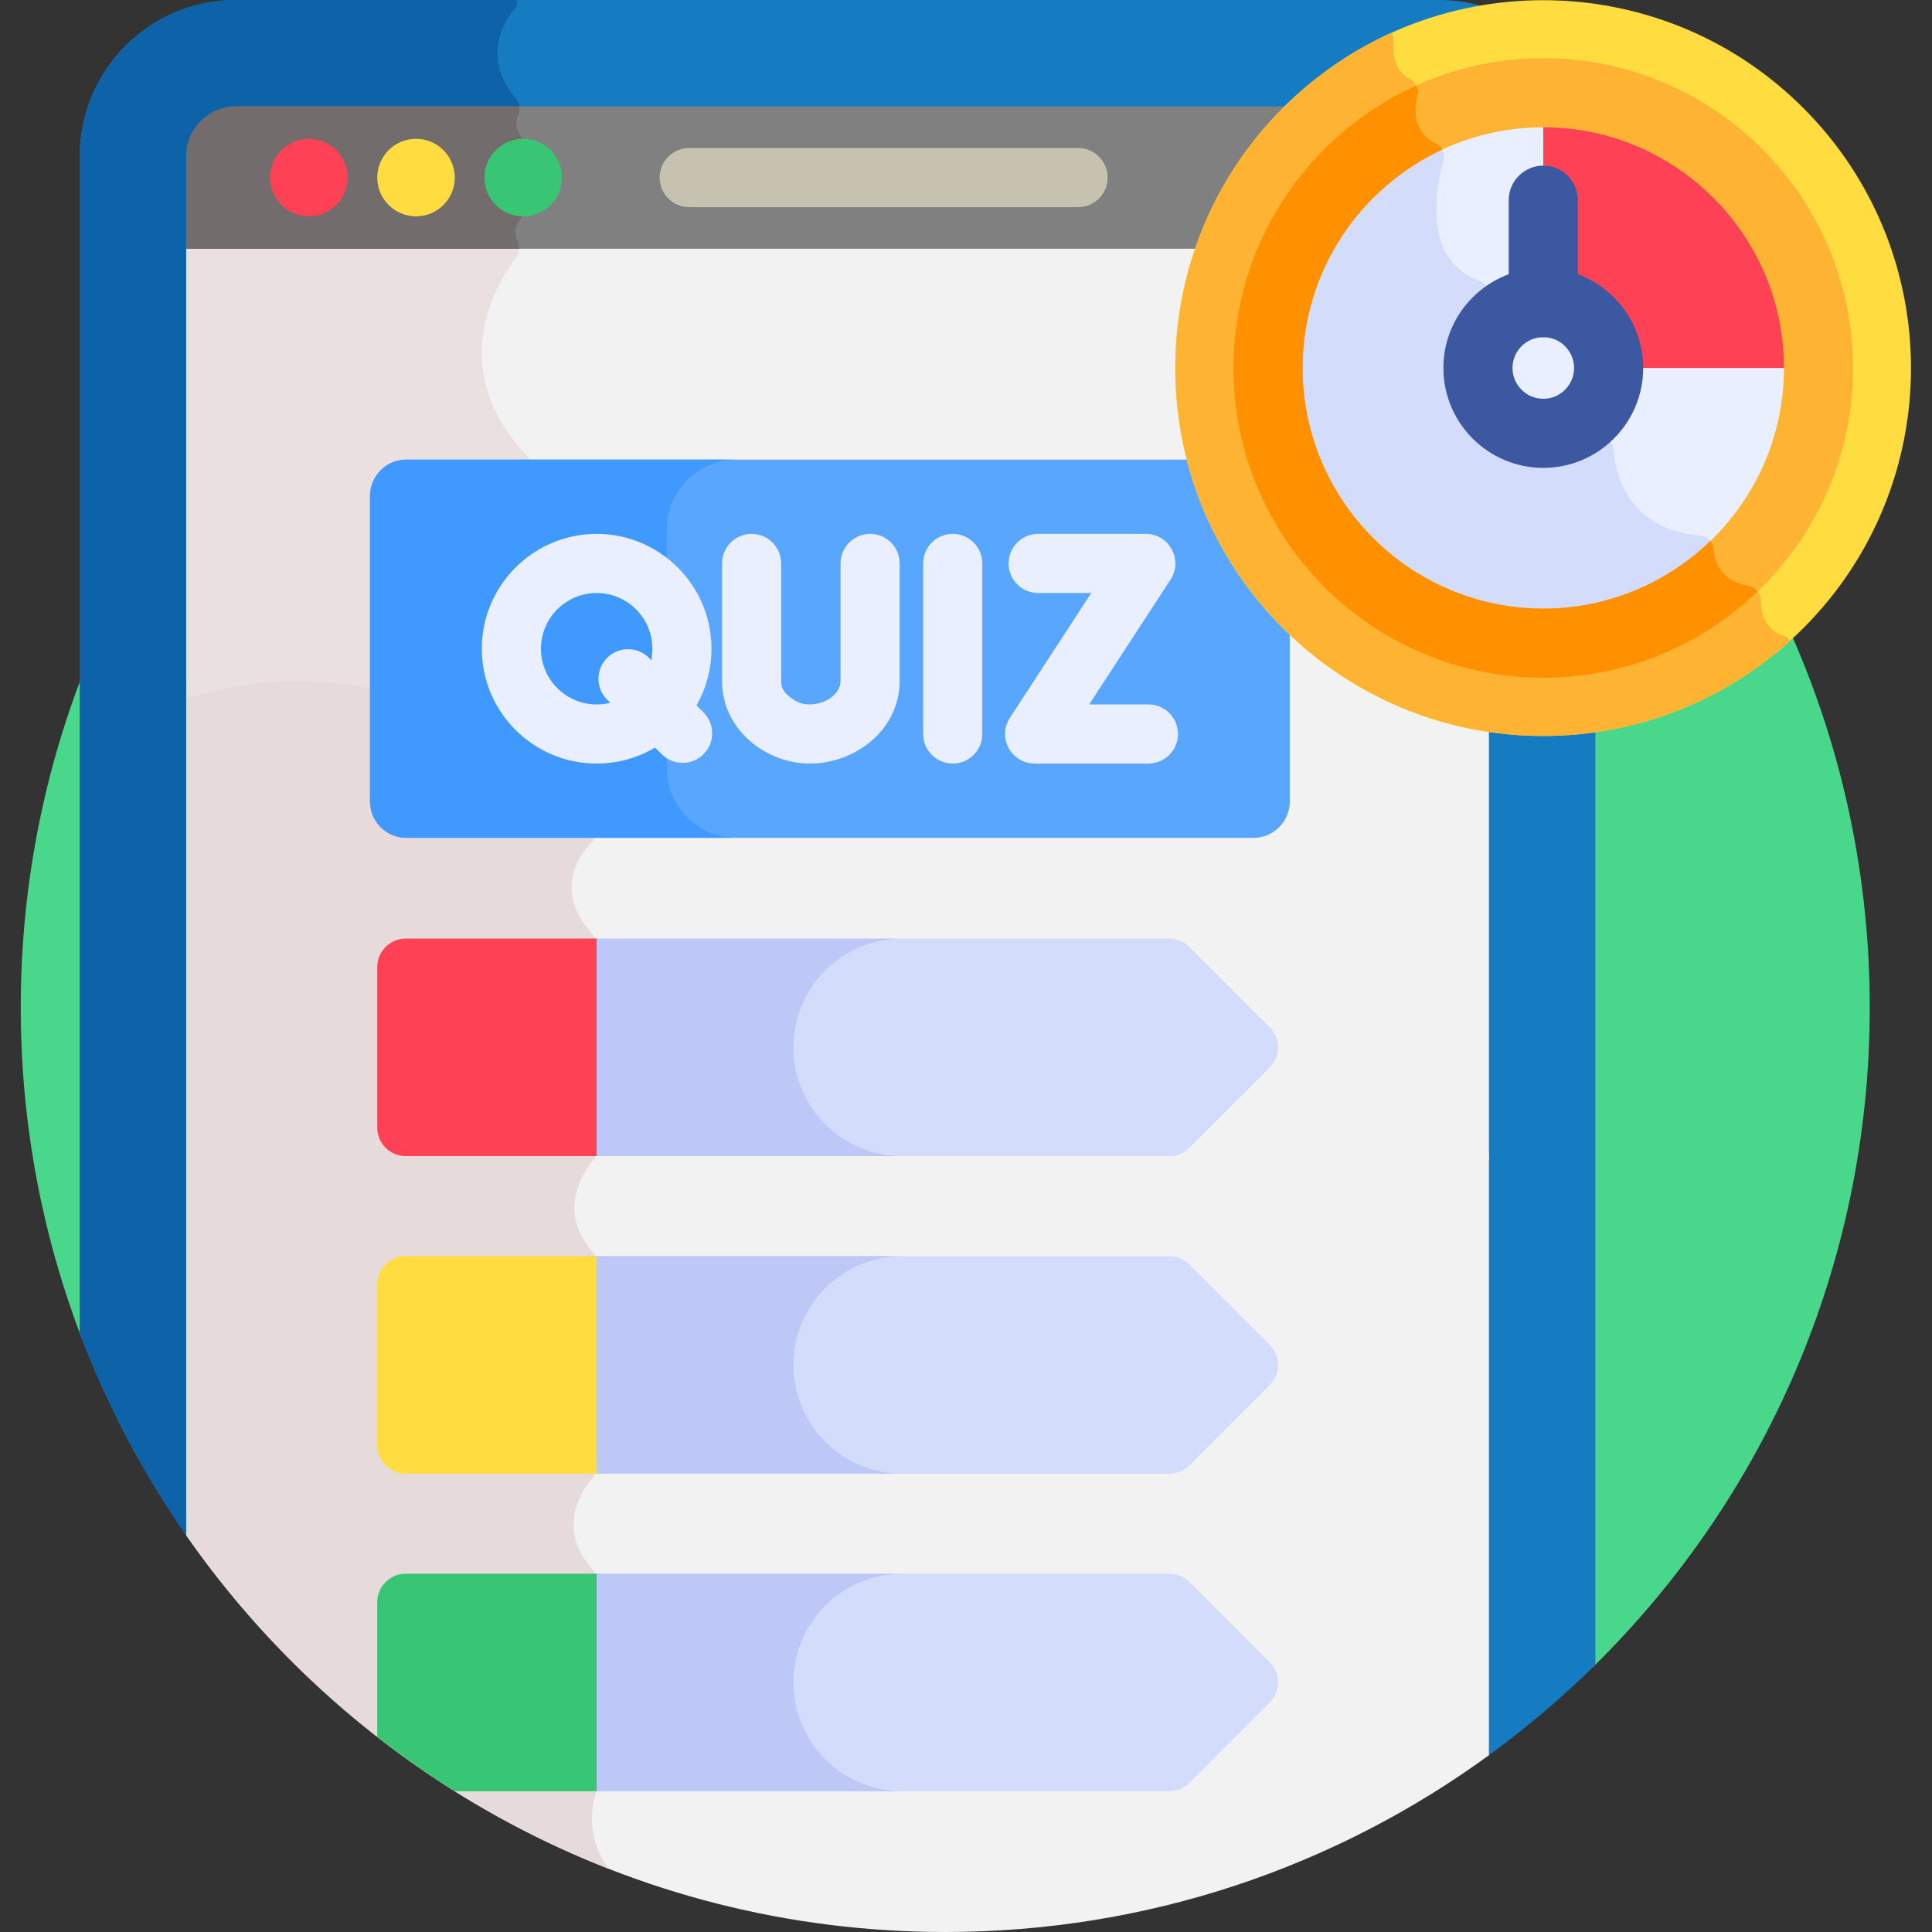 <svg width="117" height="117" viewBox="0 0 117 117" fill="none" xmlns="http://www.w3.org/2000/svg">
<rect x="0" y="0" width="117" height="117" fill="#333333" stroke="none"/>
<g clip-path="url(#clip0)">
<path d="M96.421 101.003C106.793 90.841 113.23 76.68 113.23 61.013C113.23 30.093 88.164 5.026 57.244 5.026C26.323 5.026 1.257 30.093 1.257 61.013C1.257 68.049 2.558 74.78 4.928 80.984L96.421 101.003Z" fill="#49D88B"/>
<path d="M87.155 0H14.291C9.068 0 4.833 4.234 4.833 9.458V80.735C6.516 85.203 8.755 89.398 11.463 93.238L89.909 106.48C92.29 104.767 94.533 102.874 96.613 100.816V9.458C96.613 4.234 92.379 0 87.155 0V0Z" fill="#167CC1"/>
<path d="M35.9 95.059C33.634 92.547 35.259 90.228 35.903 89.489C36.05 89.319 36.133 89.103 36.133 88.879V76.437C36.133 76.213 36.051 75.995 35.902 75.828C33.715 73.385 35.313 70.996 35.923 70.251C36.059 70.085 36.133 69.879 36.133 69.665V57.21C36.133 56.983 36.051 56.763 35.898 56.596C33.495 53.971 35.062 51.817 35.804 51.044C36.01 50.831 36.097 50.53 36.046 50.239L32.217 28.142C32.186 27.959 32.097 27.791 31.968 27.657C26.926 22.404 30.011 17.246 31.244 15.603C31.458 15.317 31.508 14.931 31.342 14.615C31.047 14.052 31.28 13.581 31.479 13.321C31.606 13.153 31.683 12.953 31.683 12.742V8.705C31.683 8.524 31.616 8.352 31.509 8.205C31.168 7.734 31.243 7.262 31.386 6.925C31.522 6.603 31.468 6.234 31.244 5.966C29.256 3.59 30.368 1.535 31.139 0.576C31.275 0.407 31.34 0.203 31.34 0H14.291C9.068 1.56342e-05 4.833 4.234 4.833 9.458V80.735C6.516 85.203 8.755 89.398 11.463 93.238L36.133 97.403V95.67C36.133 95.445 36.051 95.226 35.9 95.059Z" fill="#0E62A8"/>
<path d="M37.77 51.161C27.558 38.722 16.332 40.192 11.278 41.784V92.978C21.393 107.497 38.208 117 57.244 117C69.551 117 80.928 113.026 90.168 106.295C90.168 97.092 90.168 83.617 90.168 69.803C88.84 68.734 87.472 67.499 86.059 66.086C72.227 52.254 60.82 79.237 37.77 51.161Z" fill="#F2F2F2"/>
<path d="M36.082 108.611C36.116 108.514 36.133 108.413 36.133 108.31V95.67C36.133 95.445 36.051 95.226 35.9 95.059C33.634 92.547 35.259 90.228 35.902 89.489C36.05 89.319 36.133 89.103 36.133 88.879V76.437C36.133 76.213 36.051 75.995 35.901 75.828C33.714 73.385 35.313 70.996 35.923 70.251C36.059 70.085 36.133 69.879 36.133 69.665V57.21C36.133 56.983 36.05 56.763 35.898 56.596C33.495 53.971 35.062 51.817 35.804 51.044C36.009 50.831 36.096 50.53 36.046 50.239L35.826 48.969C26.165 38.908 16.013 40.292 11.277 41.784V92.978C17.573 102.014 26.463 109.106 36.869 113.175C35.373 111.142 35.901 109.14 36.082 108.611Z" fill="#E7DADA"/>
<path d="M37.769 51.638C60.82 79.715 72.227 52.732 86.059 66.564C87.472 67.977 88.84 69.212 90.168 70.281V14.587H11.278V42.262C16.332 40.669 27.558 39.2 37.769 51.638Z" fill="#F2F2F2"/>
<path d="M11.278 42.262C16.03 40.764 26.237 39.378 35.928 49.554L32.218 28.142C32.186 27.959 32.097 27.791 31.968 27.657C26.926 22.404 30.011 17.246 31.244 15.603C31.458 15.317 31.508 14.931 31.342 14.615C31.337 14.605 31.335 14.596 31.331 14.587H11.278V42.262Z" fill="#EAE0E0"/>
<path d="M75.911 50.738H24.605C23.396 50.738 22.406 49.749 22.406 48.539V30.033C22.406 28.823 23.396 27.834 24.605 27.834H75.911C77.121 27.834 78.11 28.823 78.11 30.033V48.539C78.11 49.749 77.121 50.738 75.911 50.738Z" fill="#58A6FF"/>
<path d="M40.383 46.533V32.039C40.383 29.726 42.275 27.834 44.588 27.834H24.605C23.396 27.834 22.406 28.823 22.406 30.032V48.539C22.406 49.749 23.396 50.738 24.605 50.738H44.588C42.275 50.738 40.383 48.846 40.383 46.533Z" fill="#4099FF"/>
<path d="M87.155 6.445H14.291C12.634 6.445 11.278 7.801 11.278 9.458V15.064H90.168V9.458C90.168 7.801 88.812 6.445 87.155 6.445Z" fill="#808080"/>
<path d="M31.343 14.615C31.047 14.052 31.28 13.581 31.479 13.321C31.607 13.154 31.683 12.953 31.683 12.742V8.705C31.683 8.524 31.616 8.352 31.51 8.205C31.168 7.734 31.243 7.262 31.386 6.925C31.452 6.77 31.472 6.605 31.452 6.445H14.291C12.634 6.445 11.278 7.801 11.278 9.458V15.064H31.438C31.445 14.911 31.416 14.756 31.343 14.615Z" fill="#726C6C"/>
<path d="M21.051 10.754C21.051 12.051 20 13.101 18.704 13.101C17.408 13.101 16.357 12.051 16.357 10.754C16.357 9.458 17.408 8.407 18.704 8.407C20 8.407 21.051 9.458 21.051 10.754Z" fill="#FF4155"/>
<path d="M27.541 10.754C27.541 12.051 26.49 13.101 25.194 13.101C23.898 13.101 22.847 12.051 22.847 10.754C22.847 9.458 23.898 8.407 25.194 8.407C26.49 8.407 27.541 9.458 27.541 10.754Z" fill="#FFDD40"/>
<path d="M34.03 10.754C34.03 12.051 32.979 13.101 31.683 13.101C30.387 13.101 29.336 12.051 29.336 10.754C29.336 9.458 30.387 8.407 31.683 8.407C32.979 8.407 34.03 9.458 34.03 10.754Z" fill="#38C674"/>
<path d="M65.289 12.545H41.738C40.749 12.545 39.948 11.743 39.948 10.754C39.948 9.766 40.749 8.964 41.738 8.964H65.288C66.277 8.964 67.079 9.766 67.079 10.754C67.079 11.743 66.277 12.545 65.289 12.545Z" fill="#C6C2AF"/>
<path d="M57.696 46.24C56.708 46.24 55.906 45.439 55.906 44.45V34.121C55.906 33.133 56.708 32.331 57.696 32.331C58.685 32.331 59.487 33.133 59.487 34.121V44.45C59.487 45.439 58.685 46.24 57.696 46.24Z" fill="#E9EFFF"/>
<path d="M69.547 46.24H62.657C62 46.24 61.396 45.881 61.083 45.303C60.77 44.725 60.798 44.023 61.157 43.473L66.084 35.912H62.869C61.88 35.912 61.079 35.11 61.079 34.121C61.079 33.133 61.88 32.331 62.869 32.331H69.387C70.807 32.331 71.662 33.91 70.887 35.099L65.96 42.66H69.547C70.536 42.66 71.338 43.461 71.338 44.45C71.338 45.439 70.536 46.24 69.547 46.24Z" fill="#E9EFFF"/>
<path d="M49.046 46.24C49.043 46.24 49.041 46.24 49.038 46.24C46.393 46.237 43.726 44.209 43.726 41.229V34.121C43.726 33.133 44.528 32.331 45.516 32.331C46.505 32.331 47.306 33.133 47.306 34.121V41.229C47.306 41.59 47.366 41.928 48.1 42.397C48.377 42.573 48.685 42.66 49.042 42.66H49.046C49.892 42.66 50.903 42.099 50.903 41.221V34.121C50.903 33.133 51.705 32.331 52.693 32.331C53.682 32.331 54.483 33.133 54.483 34.121V41.221C54.483 44.223 51.771 46.24 49.046 46.24Z" fill="#E9EFFF"/>
<path d="M40.071 45.674L36.767 42.37C36.067 41.671 36.067 40.538 36.767 39.839C37.466 39.139 38.599 39.139 39.298 39.838L42.603 43.142C43.302 43.841 43.302 44.975 42.603 45.674C41.904 46.373 40.77 46.373 40.071 45.674Z" fill="#E9EFFF"/>
<path d="M36.133 46.241C32.298 46.241 29.178 43.121 29.178 39.287C29.178 35.452 32.298 32.332 36.133 32.332C39.967 32.332 43.087 35.452 43.087 39.287C43.087 43.121 39.967 46.241 36.133 46.241ZM36.133 35.913C34.272 35.913 32.759 37.426 32.759 39.287C32.759 41.147 34.272 42.661 36.133 42.661C37.993 42.661 39.507 41.147 39.507 39.287C39.507 37.426 37.993 35.913 36.133 35.913Z" fill="#E9EFFF"/>
<path d="M109.202 38.046C117.903 29.345 117.903 15.238 109.202 6.537C100.501 -2.164 86.394 -2.164 77.693 6.537C68.992 15.238 68.992 29.345 77.693 38.046C86.394 46.747 100.501 46.747 109.202 38.046Z" fill="#FFDD40"/>
<path d="M71.176 22.284C71.176 34.591 81.153 44.568 93.46 44.568C99.213 44.568 104.456 42.388 108.409 38.809C108.309 38.674 108.172 38.568 108.007 38.51C106.844 38.099 106.629 37.088 106.638 36.363C106.644 35.934 106.329 35.562 105.906 35.49C104.204 35.203 103.825 34.029 103.771 33.232C103.742 32.806 103.393 32.472 102.967 32.435C98.516 32.049 97.813 28.601 97.71 27.235C97.684 26.892 97.463 26.596 97.139 26.476C95.95 26.035 93.125 24.976 91.367 24.225C89.584 23.463 89.923 19.57 90.152 17.929C90.209 17.521 89.965 17.142 89.578 17.001C86.163 15.756 86.93 11.489 87.416 9.716C87.527 9.31 87.341 8.875 86.96 8.695C85.562 8.032 85.63 6.662 85.842 5.797C85.941 5.395 85.751 4.986 85.384 4.794C84.434 4.297 84.338 3.252 84.393 2.557C84.41 2.351 84.35 2.154 84.236 1.994C76.532 5.501 71.176 13.267 71.176 22.284Z" fill="#FFB332"/>
<path d="M105.231 34.075C111.739 27.567 111.739 17.016 105.231 10.508C98.723 4 88.172 4 81.664 10.508C75.156 17.016 75.156 27.567 81.664 34.075C88.172 40.583 98.723 40.583 105.231 34.075Z" fill="#E9EFFF"/>
<path d="M104.448 34.811C103.957 34.333 103.804 33.714 103.771 33.232C103.742 32.806 103.393 32.472 102.968 32.435C98.516 32.049 97.813 28.601 97.71 27.235C97.684 26.892 97.463 26.596 97.14 26.476C95.95 26.035 93.125 24.976 91.368 24.225C89.584 23.463 89.924 19.57 90.152 17.929C90.209 17.521 89.965 17.142 89.578 17.001C86.163 15.756 86.93 11.489 87.416 9.716C87.527 9.31 87.341 8.875 86.96 8.695C86.324 8.393 85.993 7.944 85.84 7.463C80.469 10.23 76.793 15.826 76.793 22.284C76.793 31.489 84.255 38.951 93.46 38.951C97.671 38.951 101.514 37.386 104.448 34.811Z" fill="#D3DCFB"/>
<path d="M96.889 22.284H110.127C110.127 13.079 102.665 5.617 93.46 5.617V18.854C95.297 18.981 96.763 20.446 96.889 22.284Z" fill="#FF4155"/>
<path d="M76.892 62.209L72.028 57.345C71.705 57.022 71.267 56.841 70.81 56.841H35.655V70.014H70.81C71.267 70.014 71.705 69.832 72.028 69.509L76.892 64.645C77.565 63.972 77.565 62.882 76.892 62.209Z" fill="#D3DCFB"/>
<path d="M76.892 81.441L72.028 76.577C71.705 76.254 71.267 76.072 70.81 76.072H35.655V89.245H70.81C71.267 89.245 71.705 89.064 72.028 88.741L76.892 83.877C77.565 83.204 77.565 82.113 76.892 81.441Z" fill="#D3DCFB"/>
<path d="M76.892 100.672L72.028 95.808C71.705 95.485 71.267 95.304 70.81 95.304H35.655V108.476H70.81C71.267 108.476 71.705 108.295 72.028 107.972L76.892 103.108C77.565 102.435 77.565 101.344 76.892 100.672Z" fill="#D3DCFB"/>
<path d="M48.051 63.427C48.051 59.789 51 56.841 54.638 56.841H35.655V70.013H54.638C51 70.013 48.051 67.064 48.051 63.427Z" fill="#BEC8F7"/>
<path d="M48.051 82.659C48.051 79.021 51 76.072 54.638 76.072H35.655V89.245H54.638C51 89.245 48.051 86.296 48.051 82.659Z" fill="#BEC8F7"/>
<path d="M48.051 101.89C48.051 98.252 51 95.303 54.638 95.303H35.655V108.476H54.638C51 108.476 48.051 105.527 48.051 101.89Z" fill="#BEC8F7"/>
<path d="M22.846 97.026V105.188C24.351 106.362 25.919 107.459 27.541 108.476H36.133V95.304H24.569C23.617 95.303 22.846 96.074 22.846 97.026Z" fill="#38C674"/>
<path d="M36.133 76.072H24.569C23.617 76.072 22.846 76.843 22.846 77.794V87.522C22.846 88.474 23.617 89.245 24.569 89.245H36.133V76.072Z" fill="#FFDD40"/>
<path d="M36.133 56.841H24.569C23.617 56.841 22.846 57.612 22.846 58.563V68.291C22.846 69.242 23.617 70.013 24.569 70.013H36.133V56.841Z" fill="#FF4155"/>
<path d="M93.46 41.044C83.115 41.044 74.7 32.628 74.7 22.284C74.7 11.94 83.115 3.524 93.46 3.524C103.804 3.524 112.219 11.94 112.219 22.284C112.219 32.628 103.804 41.044 93.46 41.044ZM93.46 7.709C85.424 7.709 78.885 14.248 78.885 22.284C78.885 30.32 85.423 36.858 93.46 36.858C101.496 36.858 108.034 30.32 108.034 22.284C108.034 14.248 101.496 7.709 93.46 7.709Z" fill="#FFB332"/>
<path d="M106.443 35.807C106.311 35.644 106.123 35.527 105.906 35.49C104.204 35.203 103.825 34.029 103.771 33.232C103.758 33.052 103.686 32.89 103.578 32.758C100.955 35.294 97.388 36.858 93.46 36.858C85.424 36.858 78.885 30.32 78.885 22.284C78.885 16.433 82.353 11.379 87.34 9.061C87.257 8.906 87.129 8.774 86.96 8.694C85.562 8.032 85.63 6.662 85.842 5.797C85.895 5.582 85.863 5.365 85.767 5.18C79.25 8.124 74.7 14.68 74.7 22.284C74.7 32.629 83.115 41.044 93.46 41.044C98.495 41.044 103.069 39.046 106.443 35.807Z" fill="#FF9100"/>
<path d="M93.46 28.334C90.124 28.334 87.41 25.62 87.41 22.284C87.41 18.948 90.124 16.234 93.46 16.234C96.796 16.234 99.51 18.948 99.51 22.284C99.51 25.62 96.796 28.334 93.46 28.334ZM93.46 20.419C92.432 20.419 91.595 21.256 91.595 22.284C91.595 23.312 92.432 24.149 93.46 24.149C94.488 24.149 95.325 23.312 95.325 22.284C95.325 21.256 94.488 20.419 93.46 20.419Z" fill="#3C58A0"/>
<path d="M93.46 20.419C92.304 20.419 91.367 19.482 91.367 18.326V12.123C91.367 10.968 92.304 10.031 93.46 10.031C94.616 10.031 95.553 10.968 95.553 12.123V18.326C95.553 19.482 94.616 20.419 93.46 20.419Z" fill="#3C58A0"/>
</g>
<defs>
<clipPath id="clip0">
<rect width="117" height="117" fill="white"/>
</clipPath>
</defs>
</svg>
